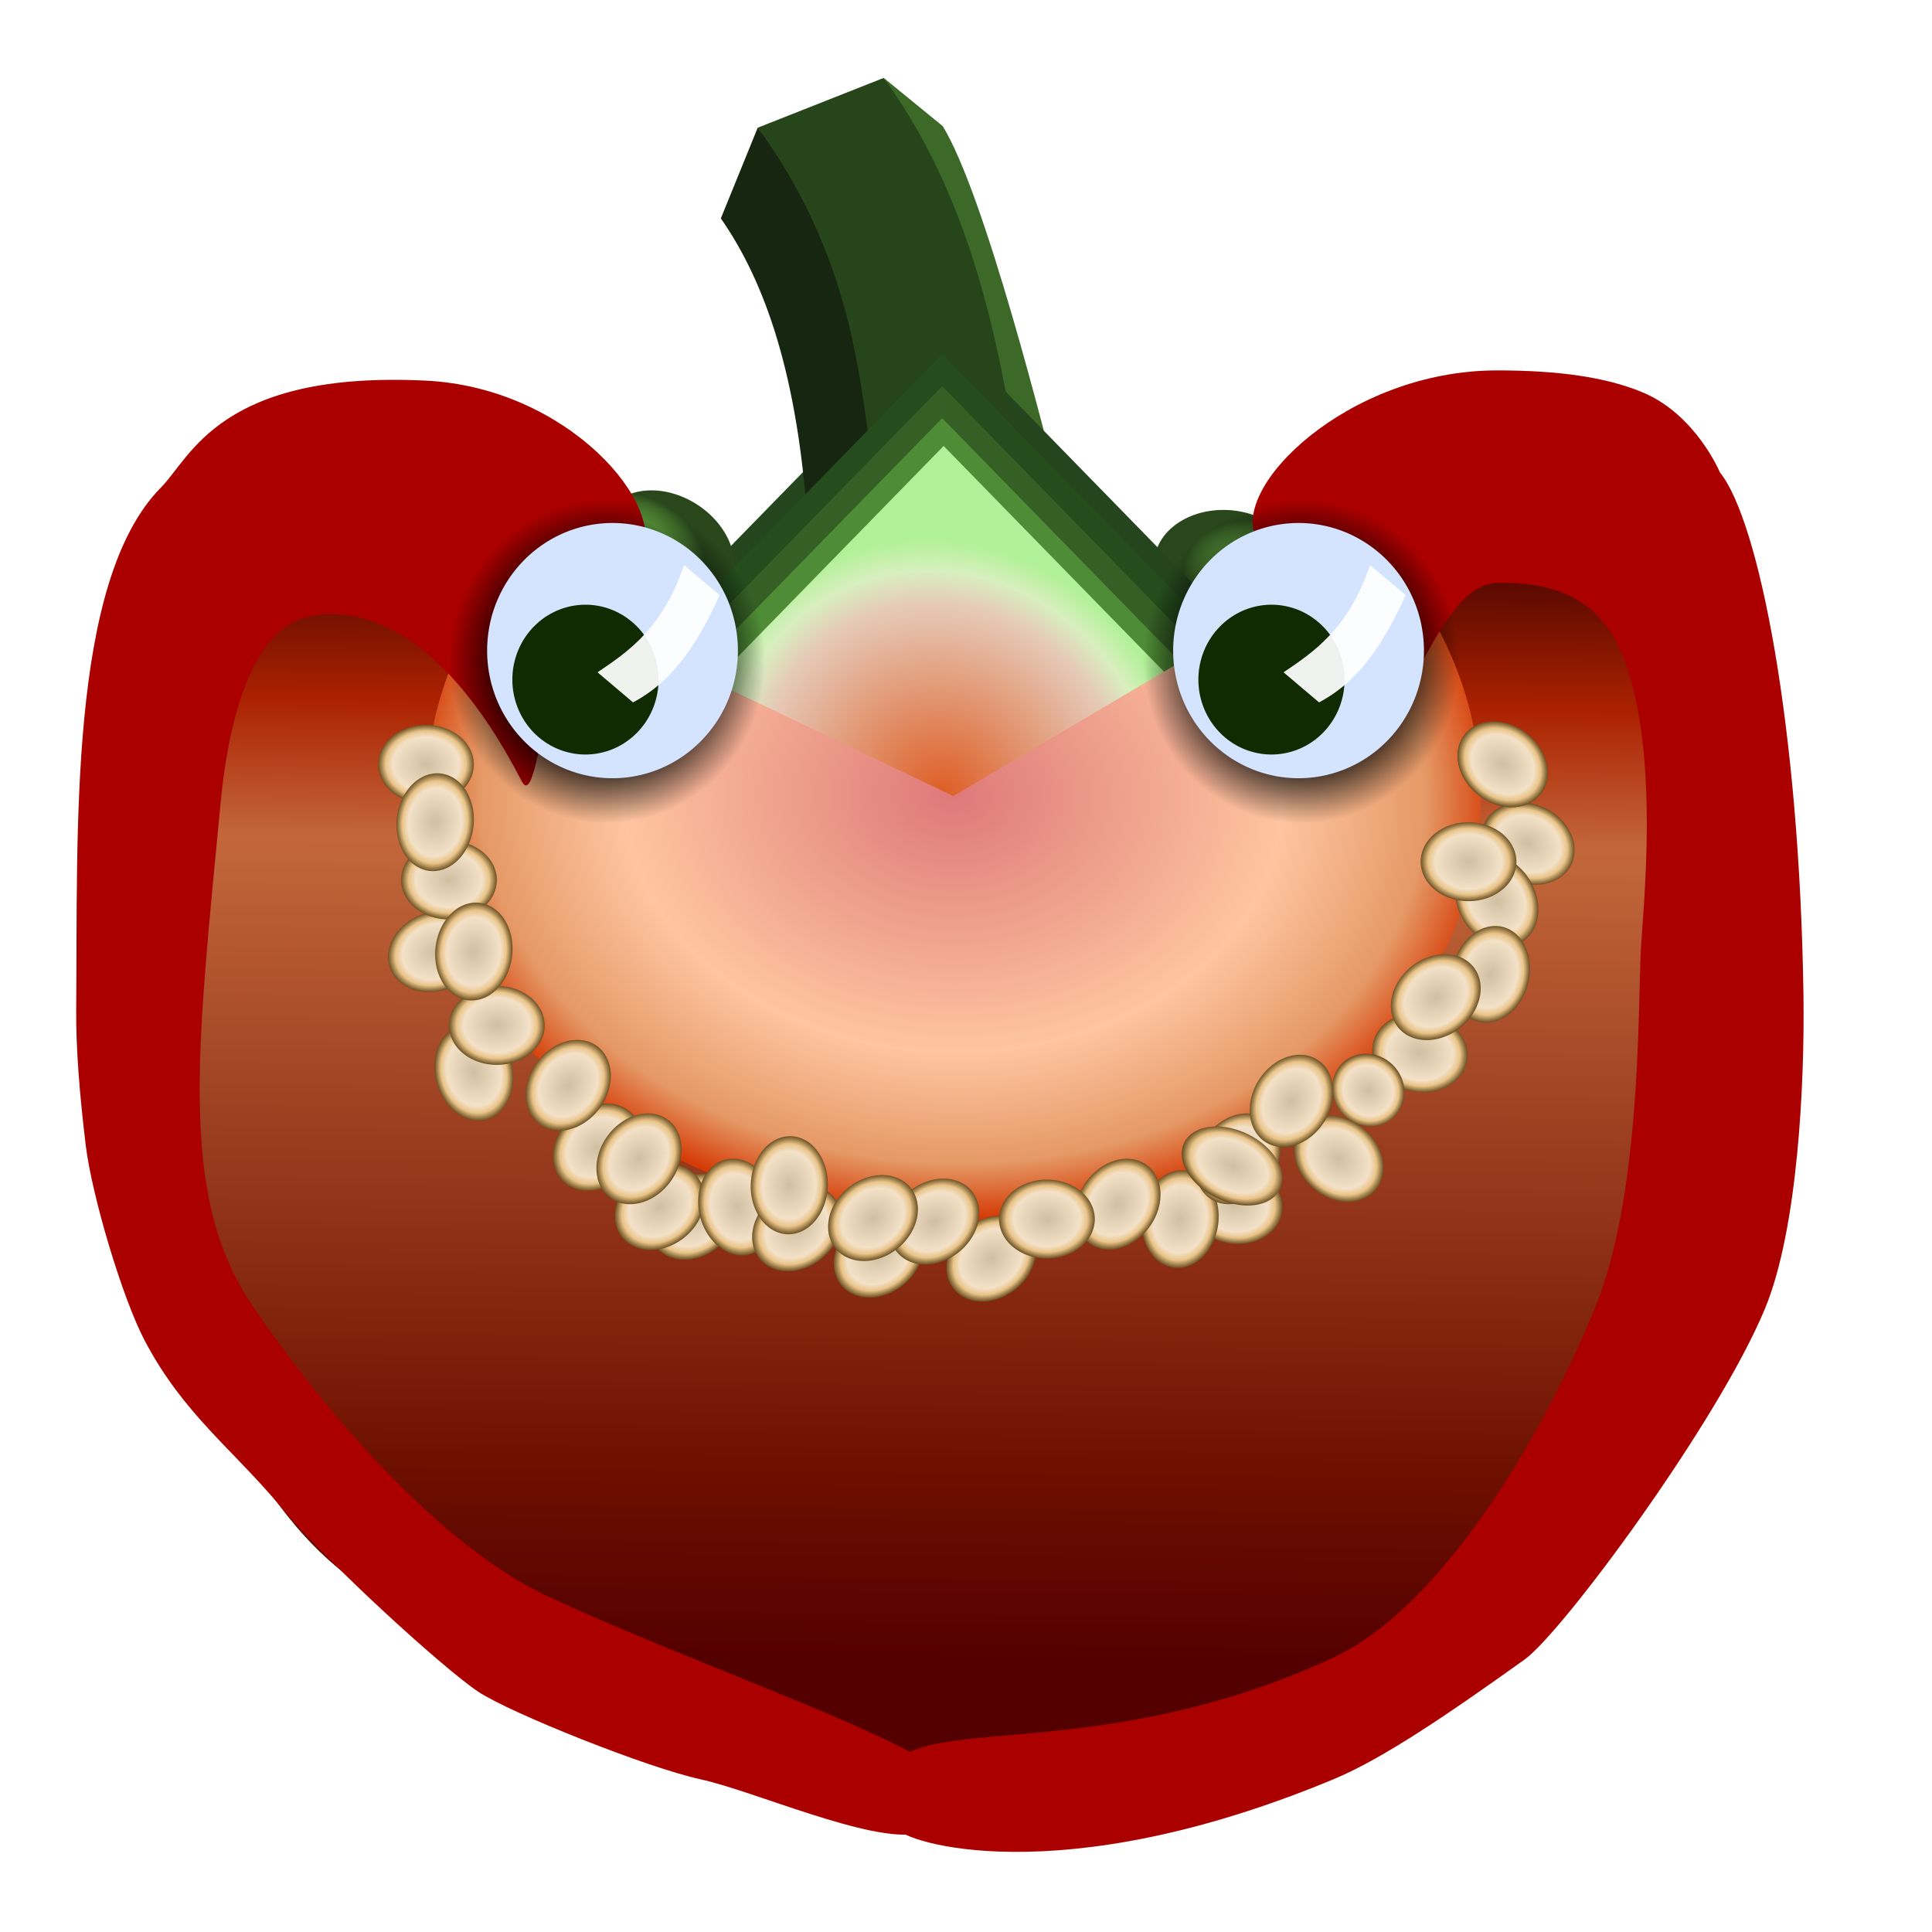 <?xml version="1.0" encoding="UTF-8" standalone="no"?>
<!-- Created with Inkscape (http://www.inkscape.org/) -->

<svg
   width="128"
   height="128"
   viewBox="0 0 33.867 33.867"
   version="1.1"
   id="svg1"
   sodipodi:docname="pebrotic-logo.svg"
   inkscape:version="1.3 (1:1.3+202307231459+0e150ed6c4)"
   inkscape:export-filename="pebrotic-logo-24.png"
   inkscape:export-xdpi="19.533184"
   inkscape:export-ydpi="19.533184"
   xmlns:inkscape="http://www.inkscape.org/namespaces/inkscape"
   xmlns:sodipodi="http://sodipodi.sourceforge.net/DTD/sodipodi-0.dtd"
   xmlns:xlink="http://www.w3.org/1999/xlink"
   xmlns="http://www.w3.org/2000/svg"
   xmlns:svg="http://www.w3.org/2000/svg">
  <sodipodi:namedview
     id="namedview1"
     pagecolor="#505050"
     bordercolor="#eeeeee"
     borderopacity="1"
     inkscape:showpageshadow="0"
     inkscape:pageopacity="0"
     inkscape:pagecheckerboard="0"
     inkscape:deskcolor="#d1d1d1"
     inkscape:document-units="mm"
     inkscape:zoom="5.6658249"
     inkscape:cx="47.565889"
     inkscape:cy="55.684743"
     inkscape:window-width="1920"
     inkscape:window-height="1016"
     inkscape:window-x="1920"
     inkscape:window-y="0"
     inkscape:window-maximized="1"
     inkscape:current-layer="g1"
     showgrid="false" />
  <defs
     id="defs1">
    <linearGradient
       id="linearGradient1"
       inkscape:collect="always">
      <stop
         style="stop-color:#000000;stop-opacity:1;"
         offset="0"
         id="stop1" />
      <stop
         style="stop-color:#000000;stop-opacity:0.859;"
         offset="0.638"
         id="stop3" />
      <stop
         style="stop-color:#000000;stop-opacity:0;"
         offset="1"
         id="stop2" />
    </linearGradient>
    <radialGradient
       inkscape:collect="always"
       xlink:href="#linearGradient30716"
       id="radialGradient31044"
       gradientUnits="userSpaceOnUse"
       gradientTransform="matrix(0.265,0,0,0.348,-101.348,74.281)"
       cx="56.605"
       cy="133.563"
       fx="56.605"
       fy="133.563"
       r="2.919" />
    <linearGradient
       inkscape:collect="always"
       id="linearGradient30716">
      <stop
         style="stop-color:#71bd4b;stop-opacity:1;"
         offset="0"
         id="stop30712" />
      <stop
         style="stop-color:#67ae44;stop-opacity:1;"
         offset="0.582"
         id="stop30720" />
      <stop
         style="stop-color:#29471b;stop-opacity:1;"
         offset="1"
         id="stop30714" />
    </linearGradient>
    <radialGradient
       inkscape:collect="always"
       xlink:href="#linearGradient30716"
       id="radialGradient30718"
       cx="56.139"
       cy="131.419"
       fx="56.139"
       fy="131.419"
       r="2.919"
       gradientTransform="matrix(0.265,0,0,0.348,-39.394,93.572)"
       gradientUnits="userSpaceOnUse" />
    <filter
       inkscape:collect="always"
       style="color-interpolation-filters:sRGB"
       id="filter30592"
       x="-0.025"
       y="-0.024"
       width="1.05"
       height="1.048">
      <feGaussianBlur
         inkscape:collect="always"
         stdDeviation="0.231"
         id="feGaussianBlur30594" />
    </filter>
    <filter
       inkscape:collect="always"
       style="color-interpolation-filters:sRGB"
       id="filter30596"
       x="-0.069"
       y="-0.067"
       width="1.138"
       height="1.134">
      <feGaussianBlur
         inkscape:collect="always"
         stdDeviation="0.642"
         id="feGaussianBlur30598" />
    </filter>
    <filter
       inkscape:collect="always"
       style="color-interpolation-filters:sRGB"
       id="filter30588"
       x="-0.017"
       y="-0.017"
       width="1.034"
       height="1.033">
      <feGaussianBlur
         inkscape:collect="always"
         stdDeviation="0.16"
         id="feGaussianBlur30590" />
    </filter>
    <radialGradient
       inkscape:collect="always"
       xlink:href="#linearGradient28628"
       id="radialGradient28630"
       cx="90.33"
       cy="133.372"
       fx="90.33"
       fy="133.372"
       r="11.174"
       gradientTransform="matrix(0.215,-0.215,0.231,0.231,61.94,83.522)"
       gradientUnits="userSpaceOnUse" />
    <linearGradient
       inkscape:collect="always"
       id="linearGradient28628">
      <stop
         style="stop-color:#de5e26;stop-opacity:1;"
         offset="0"
         id="stop28624" />
      <stop
         style="stop-color:#e6cab8;stop-opacity:1;"
         offset="0.746"
         id="stop30564" />
      <stop
         style="stop-color:#d8efbf;stop-opacity:1;"
         offset="0.877"
         id="stop30580" />
      <stop
         style="stop-color:#b1f197;stop-opacity:1;"
         offset="1"
         id="stop28626" />
    </linearGradient>
    <linearGradient
       inkscape:collect="always"
       xlink:href="#linearGradient28560"
       id="linearGradient28562"
       x1="114.696"
       y1="35.839"
       x2="199.169"
       y2="35.839"
       gradientUnits="userSpaceOnUse"
       gradientTransform="matrix(0.265,0,0,0.265,70.383,86.895)" />
    <linearGradient
       inkscape:collect="always"
       id="linearGradient28560">
      <stop
         style="stop-color:#3a0000;stop-opacity:1;"
         offset="0"
         id="stop28556" />
      <stop
         style="stop-color:#ab2100;stop-opacity:1;"
         offset="0.157"
         id="stop28564" />
      <stop
         style="stop-color:#c3673b;stop-opacity:1;"
         offset="0.28"
         id="stop28568" />
      <stop
         style="stop-color:#6e1000;stop-opacity:1;"
         offset="0.798"
         id="stop28566" />
      <stop
         style="stop-color:#550000;stop-opacity:1;"
         offset="1"
         id="stop28558" />
    </linearGradient>
    <linearGradient
       inkscape:collect="always"
       xlink:href="#linearGradient10"
       id="linearGradient5"
       gradientUnits="userSpaceOnUse"
       x1="162.698"
       y1="16.321"
       x2="162.117"
       y2="75.866"
       gradientTransform="matrix(0.265,0,0,0.265,70.383,86.895)" />
    <linearGradient
       inkscape:collect="always"
       id="linearGradient10">
      <stop
         style="stop-color:#3a0000;stop-opacity:1;"
         offset="0"
         id="stop6" />
      <stop
         style="stop-color:#ab2100;stop-opacity:1;"
         offset="0.157"
         id="stop7" />
      <stop
         style="stop-color:#c3673b;stop-opacity:1;"
         offset="0.28"
         id="stop8" />
      <stop
         style="stop-color:#6e1000;stop-opacity:1;"
         offset="0.833"
         id="stop9" />
      <stop
         style="stop-color:#550000;stop-opacity:1;"
         offset="1"
         id="stop10" />
    </linearGradient>
    <radialGradient
       inkscape:collect="always"
       xlink:href="#linearGradient1614"
       id="radialGradient1616"
       cx="158.218"
       cy="30.473"
       fx="158.218"
       fy="30.473"
       r="28.501"
       gradientTransform="matrix(1.038,0.024,-0.018,0.787,-5.497,2.682)"
       gradientUnits="userSpaceOnUse" />
    <linearGradient
       inkscape:collect="always"
       id="linearGradient1614">
      <stop
         style="stop-color:#de7979;stop-opacity:1;"
         offset="0"
         id="stop1610" />
      <stop
         style="stop-color:#fec5a0;stop-opacity:1;"
         offset="0.603"
         id="stop1620" />
      <stop
         style="stop-color:#e59966;stop-opacity:1;"
         offset="0.865"
         id="stop1622" />
      <stop
         style="stop-color:#d43500;stop-opacity:1;"
         offset="1"
         id="stop1612" />
    </linearGradient>
    <filter
       style="color-interpolation-filters:sRGB"
       inkscape:label="Roughen"
       id="filter1770"
       x="0"
       y="0"
       width="1"
       height="1">
      <feTurbulence
         type="fractalNoise"
         numOctaves="5"
         seed="233"
         baseFrequency="0.386 0.416"
         result="turbulence"
         id="feTurbulence1766" />
      <feDisplacementMap
         in="SourceGraphic"
         in2="turbulence"
         scale="8.247"
         yChannelSelector="G"
         xChannelSelector="R"
         id="feDisplacementMap1768" />
    </filter>
    <radialGradient
       inkscape:collect="always"
       xlink:href="#linearGradient28334"
       id="radialGradient31056"
       gradientUnits="userSpaceOnUse"
       gradientTransform="matrix(1,0,0,0.805,-321.263,12.818)"
       cx="134.631"
       cy="40.769"
       fx="134.631"
       fy="40.769"
       r="2.587" />
    <linearGradient
       inkscape:collect="always"
       id="linearGradient28334">
      <stop
         style="stop-color:#d1bfa2;stop-opacity:1;"
         offset="0"
         id="stop28330" />
      <stop
         style="stop-color:#f3e1c8;stop-opacity:1;"
         offset="0.697"
         id="stop28340" />
      <stop
         style="stop-color:#eac488;stop-opacity:1;"
         offset="0.844"
         id="stop28338" />
      <stop
         style="stop-color:#6c5224;stop-opacity:1;"
         offset="1"
         id="stop28332" />
    </linearGradient>
    <radialGradient
       inkscape:collect="always"
       xlink:href="#linearGradient28334"
       id="radialGradient31054"
       gradientUnits="userSpaceOnUse"
       gradientTransform="matrix(1,0,0,0.805,-269.532,102.389)"
       cx="134.631"
       cy="40.769"
       fx="134.631"
       fy="40.769"
       r="2.587" />
    <radialGradient
       inkscape:collect="always"
       xlink:href="#linearGradient28334"
       id="radialGradient31052"
       gradientUnits="userSpaceOnUse"
       gradientTransform="matrix(1,0,0,0.805,-120.111,158.077)"
       cx="134.631"
       cy="40.769"
       fx="134.631"
       fy="40.769"
       r="2.587" />
    <radialGradient
       inkscape:collect="always"
       xlink:href="#linearGradient28334"
       id="radialGradient28458"
       gradientUnits="userSpaceOnUse"
       gradientTransform="matrix(1,0,0,0.805,-55.013,-147.694)"
       cx="134.631"
       cy="40.769"
       fx="134.631"
       fy="40.769"
       r="2.587" />
    <radialGradient
       inkscape:collect="always"
       xlink:href="#linearGradient28334"
       id="radialGradient28554"
       gradientUnits="userSpaceOnUse"
       gradientTransform="matrix(1,0,0,0.805,-322.687,-47.638)"
       cx="134.631"
       cy="40.769"
       fx="134.631"
       fy="40.769"
       r="2.587" />
    <radialGradient
       inkscape:collect="always"
       xlink:href="#linearGradient28334"
       id="radialGradient28550"
       gradientUnits="userSpaceOnUse"
       gradientTransform="matrix(1,0,0,0.805,-314.059,-57.101)"
       cx="134.631"
       cy="40.769"
       fx="134.631"
       fy="40.769"
       r="2.587" />
    <radialGradient
       inkscape:collect="always"
       xlink:href="#linearGradient28334"
       id="radialGradient28546"
       gradientUnits="userSpaceOnUse"
       gradientTransform="matrix(1,0,0,0.805,-48.111,93.966)"
       cx="134.631"
       cy="40.769"
       fx="134.631"
       fy="40.769"
       r="2.587" />
    <radialGradient
       inkscape:collect="always"
       xlink:href="#linearGradient28334"
       id="radialGradient28542"
       gradientUnits="userSpaceOnUse"
       gradientTransform="matrix(1,0,0,0.805,-41.148,101.417)"
       cx="134.631"
       cy="40.769"
       fx="134.631"
       fy="40.769"
       r="2.587" />
    <radialGradient
       inkscape:collect="always"
       xlink:href="#linearGradient28334"
       id="radialGradient28538"
       gradientUnits="userSpaceOnUse"
       gradientTransform="matrix(1,0,0,0.805,-49.302,92.485)"
       cx="134.631"
       cy="40.769"
       fx="134.631"
       fy="40.769"
       r="2.587" />
    <radialGradient
       inkscape:collect="always"
       xlink:href="#linearGradient28334"
       id="radialGradient28478"
       gradientUnits="userSpaceOnUse"
       gradientTransform="matrix(1,0,0,0.805,38.266,-100.842)"
       cx="134.631"
       cy="40.769"
       fx="134.631"
       fy="40.769"
       r="2.587" />
    <radialGradient
       inkscape:collect="always"
       xlink:href="#linearGradient28334"
       id="radialGradient28490"
       gradientUnits="userSpaceOnUse"
       gradientTransform="matrix(1,0,0,0.805,-23.416,45.164)"
       cx="134.631"
       cy="40.769"
       fx="134.631"
       fy="40.769"
       r="2.587" />
    <radialGradient
       inkscape:collect="always"
       xlink:href="#linearGradient28334"
       id="radialGradient28486"
       gradientUnits="userSpaceOnUse"
       gradientTransform="matrix(1,0,0,0.805,-210.26,-159.294)"
       cx="134.631"
       cy="40.769"
       fx="134.631"
       fy="40.769"
       r="2.587" />
    <radialGradient
       inkscape:collect="always"
       xlink:href="#linearGradient28334"
       id="radialGradient28336"
       cx="134.631"
       cy="40.769"
       fx="134.631"
       fy="40.769"
       r="2.587"
       gradientTransform="matrix(1,0,0,0.805,-3.67,2.073)"
       gradientUnits="userSpaceOnUse" />
    <radialGradient
       inkscape:collect="always"
       xlink:href="#linearGradient28334"
       id="radialGradient28402"
       gradientUnits="userSpaceOnUse"
       gradientTransform="matrix(1,0,0,0.805,-1.083,9.743)"
       cx="134.631"
       cy="40.769"
       fx="134.631"
       fy="40.769"
       r="2.587" />
    <radialGradient
       inkscape:collect="always"
       xlink:href="#linearGradient28334"
       id="radialGradient28406"
       gradientUnits="userSpaceOnUse"
       gradientTransform="matrix(1,0,0,0.805,-4.913,-4.025)"
       cx="134.631"
       cy="40.769"
       fx="134.631"
       fy="40.769"
       r="2.587" />
    <radialGradient
       inkscape:collect="always"
       xlink:href="#linearGradient28334"
       id="radialGradient28410"
       gradientUnits="userSpaceOnUse"
       gradientTransform="matrix(1,0,0,0.805,51.43,1.11)"
       cx="134.631"
       cy="40.769"
       fx="134.631"
       fy="40.769"
       r="2.587" />
    <radialGradient
       inkscape:collect="always"
       xlink:href="#linearGradient28334"
       id="radialGradient28414"
       gradientUnits="userSpaceOnUse"
       gradientTransform="matrix(1,0,0,0.805,-165.469,142.942)"
       cx="134.631"
       cy="40.769"
       fx="134.631"
       fy="40.769"
       r="2.587" />
    <radialGradient
       inkscape:collect="always"
       xlink:href="#linearGradient28334"
       id="radialGradient28418"
       gradientUnits="userSpaceOnUse"
       gradientTransform="matrix(1,0,0,0.805,-156.287,103.304)"
       cx="134.631"
       cy="40.769"
       fx="134.631"
       fy="40.769"
       r="2.587" />
    <radialGradient
       inkscape:collect="always"
       xlink:href="#linearGradient28334"
       id="radialGradient28422"
       gradientUnits="userSpaceOnUse"
       gradientTransform="matrix(1,0,0,0.805,-149.784,100.368)"
       cx="134.631"
       cy="40.769"
       fx="134.631"
       fy="40.769"
       r="2.587" />
    <radialGradient
       inkscape:collect="always"
       xlink:href="#linearGradient28334"
       id="radialGradient28426"
       gradientUnits="userSpaceOnUse"
       gradientTransform="matrix(1,0,0,0.805,-82.394,102.243)"
       cx="134.631"
       cy="40.769"
       fx="134.631"
       fy="40.769"
       r="2.587" />
    <radialGradient
       inkscape:collect="always"
       xlink:href="#linearGradient28334"
       id="radialGradient28430"
       gradientUnits="userSpaceOnUse"
       gradientTransform="matrix(0.772,0,0,0.724,64.353,-108.766)"
       cx="134.631"
       cy="40.769"
       fx="134.631"
       fy="40.769"
       r="2.587" />
    <radialGradient
       inkscape:collect="always"
       xlink:href="#linearGradient28334"
       id="radialGradient28434"
       gradientUnits="userSpaceOnUse"
       gradientTransform="matrix(1,0,0,0.805,-82.95,107.659)"
       cx="134.631"
       cy="40.769"
       fx="134.631"
       fy="40.769"
       r="2.587" />
    <radialGradient
       inkscape:collect="always"
       xlink:href="#linearGradient28334"
       id="radialGradient28438"
       gradientUnits="userSpaceOnUse"
       gradientTransform="matrix(1,0,0,0.805,-68.315,129.143)"
       cx="134.631"
       cy="40.769"
       fx="134.631"
       fy="40.769"
       r="2.587" />
    <radialGradient
       inkscape:collect="always"
       xlink:href="#linearGradient28334"
       id="radialGradient28442"
       gradientUnits="userSpaceOnUse"
       gradientTransform="matrix(1,0,0,0.805,-62.337,132.619)"
       cx="134.631"
       cy="40.769"
       fx="134.631"
       fy="40.769"
       r="2.587" />
    <radialGradient
       inkscape:collect="always"
       xlink:href="#linearGradient28334"
       id="radialGradient28446"
       gradientUnits="userSpaceOnUse"
       gradientTransform="matrix(1,0,0,0.805,-72.551,138.825)"
       cx="134.631"
       cy="40.769"
       fx="134.631"
       fy="40.769"
       r="2.587" />
    <radialGradient
       inkscape:collect="always"
       xlink:href="#linearGradient28334"
       id="radialGradient28530"
       gradientUnits="userSpaceOnUse"
       gradientTransform="matrix(1,0,0,0.805,-36.321,105.133)"
       cx="134.631"
       cy="40.769"
       fx="134.631"
       fy="40.769"
       r="2.587" />
    <radialGradient
       inkscape:collect="always"
       xlink:href="#linearGradient28334"
       id="radialGradient28450"
       gradientUnits="userSpaceOnUse"
       gradientTransform="matrix(1,0,0,0.805,28.646,19.963)"
       cx="134.631"
       cy="40.769"
       fx="134.631"
       fy="40.769"
       r="2.587" />
    <radialGradient
       inkscape:collect="always"
       xlink:href="#linearGradient28334"
       id="radialGradient28454"
       gradientUnits="userSpaceOnUse"
       gradientTransform="matrix(1,0,0,0.805,-44.271,-159.448)"
       cx="134.631"
       cy="40.769"
       fx="134.631"
       fy="40.769"
       r="2.587" />
    <radialGradient
       inkscape:collect="always"
       xlink:href="#linearGradient28334"
       id="radialGradient28534"
       gradientUnits="userSpaceOnUse"
       gradientTransform="matrix(1,0,0,0.805,-43.923,97.719)"
       cx="134.631"
       cy="40.769"
       fx="134.631"
       fy="40.769"
       r="2.587" />
    <radialGradient
       inkscape:collect="always"
       xlink:href="#linearGradient28334"
       id="radialGradient28462"
       gradientUnits="userSpaceOnUse"
       gradientTransform="matrix(1.021,0,0,0.843,22.93,8.811)"
       cx="134.631"
       cy="40.769"
       fx="134.631"
       fy="40.769"
       r="2.587" />
    <radialGradient
       inkscape:collect="always"
       xlink:href="#linearGradient28334"
       id="radialGradient28466"
       gradientUnits="userSpaceOnUse"
       gradientTransform="matrix(1,0,0,0.805,-178.471,118.783)"
       cx="134.631"
       cy="40.769"
       fx="134.631"
       fy="40.769"
       r="2.587" />
    <radialGradient
       inkscape:collect="always"
       xlink:href="#linearGradient28334"
       id="radialGradient28470"
       gradientUnits="userSpaceOnUse"
       gradientTransform="matrix(1,0,0,0.805,-37.683,101.752)"
       cx="134.631"
       cy="40.769"
       fx="134.631"
       fy="40.769"
       r="2.587" />
    <radialGradient
       inkscape:collect="always"
       xlink:href="#linearGradient28334"
       id="radialGradient28474"
       gradientUnits="userSpaceOnUse"
       gradientTransform="matrix(1,0,0,0.805,-8.761,107.914)"
       cx="134.631"
       cy="40.769"
       fx="134.631"
       fy="40.769"
       r="2.587" />
    <radialGradient
       inkscape:collect="always"
       xlink:href="#linearGradient28334"
       id="radialGradient28482"
       gradientUnits="userSpaceOnUse"
       gradientTransform="matrix(1,0,0,0.805,-40.27,99.669)"
       cx="134.631"
       cy="40.769"
       fx="134.631"
       fy="40.769"
       r="2.587" />
    <radialGradient
       inkscape:collect="always"
       xlink:href="#linearGradient28334"
       id="radialGradient10"
       gradientUnits="userSpaceOnUse"
       gradientTransform="matrix(1,0,0,0.805,36.213,-116.192)"
       cx="134.631"
       cy="40.769"
       fx="134.631"
       fy="40.769"
       r="2.587" />
    <radialGradient
       inkscape:collect="always"
       xlink:href="#linearGradient28334"
       id="radialGradient28496"
       gradientUnits="userSpaceOnUse"
       gradientTransform="matrix(1,0,0,0.805,36.213,-116.192)"
       cx="134.631"
       cy="40.769"
       fx="134.631"
       fy="40.769"
       r="2.587" />
    <radialGradient
       inkscape:collect="always"
       xlink:href="#linearGradient1"
       id="radialGradient2"
       cx="107.388"
       cy="92.939"
       fx="107.388"
       fy="92.939"
       r="2.265"
       gradientUnits="userSpaceOnUse"
       gradientTransform="translate(-0.038,0.149)" />
    <radialGradient
       inkscape:collect="always"
       xlink:href="#linearGradient1"
       id="radialGradient3"
       gradientUnits="userSpaceOnUse"
       gradientTransform="translate(9.906,0.149)"
       cx="107.388"
       cy="92.939"
       fx="107.388"
       fy="92.939"
       r="2.265" />
  </defs>
  <g
     inkscape:label="Capa 1"
     inkscape:groupmode="layer"
     id="layer1">
    <g
       id="g1"
       transform="matrix(1.224,0,0,1.254,-120.757,-105.138)">
      <g
         id="g3">
        <ellipse
           style="display:inline;fill:url(#radialGradient31044);fill-opacity:1;stroke:none;stroke-width:1.362;stroke-linecap:round;stroke-linejoin:bevel;stop-color:#000000"
           id="ellipse31042"
           cx="-86.23"
           cy="120.352"
           rx="0.772"
           ry="1.017"
           transform="rotate(-87.33)"
           inkscape:transform-center-x="1.653361" />
        <path
           id="rect30652"
           style="display:inline;fill:#3c6828;fill-opacity:1;stroke-width:1.058;stroke-linecap:round;stroke-linejoin:bevel;stop-color:#000000"
           d="m 111.314,84.931 0.846,0.675 c 0.598,0.959 1.442,4.204 1.8,5.607 h -3.203 c -0.14,-2.12 1.195,-5.39 0.557,-6.283 z"
           sodipodi:nodetypes="ccccc" />
        <rect
           style="display:inline;fill:#24451d;fill-opacity:1;stroke:none;stroke-width:1.058;stroke-linecap:round;stroke-linejoin:bevel;stop-color:#000000"
           id="rect30566"
           width="5.913"
           height="6.098"
           x="10.876"
           y="141.845"
           transform="rotate(-45)" />
        <path
           id="path30850"
           style="display:inline;fill:#27451b;fill-opacity:1;stroke-width:1.058;stroke-linecap:round;stroke-linejoin:bevel;stop-color:#000000"
           d="m 109.51,85.627 1.804,-0.696 c 1.641,2.207 1.759,4.88 2.117,6.283 h -3.203 c -0.14,-2.12 -0.08,-4.694 -0.718,-5.587 z"
           sodipodi:nodetypes="ccccc" />
        <path
           id="path30852"
           style="display:inline;fill:#162610;fill-opacity:1;stroke-width:1.058;stroke-linecap:round;stroke-linejoin:bevel;stop-color:#000000"
           d="m 108.981,86.895 0.529,-1.269 c 1.641,2.207 1.446,4.184 1.804,5.587 h -1.086 c -0.14,-2.12 -0.61,-3.426 -1.247,-4.318 z"
           sodipodi:nodetypes="ccccc" />
        <ellipse
           style="display:inline;fill:url(#radialGradient30718);fill-opacity:1;stroke:none;stroke-width:1.362;stroke-linecap:round;stroke-linejoin:bevel;stop-color:#000000"
           id="path30708"
           cx="-24.276"
           cy="139.643"
           rx="0.772"
           ry="1.017"
           transform="rotate(-59.634)" />
        <rect
           style="display:inline;fill:#244c1d;fill-opacity:1;stroke:none;stroke-width:4;stroke-linecap:round;stroke-linejoin:bevel;filter:url(#filter30592);stop-color:#000000"
           id="rect30582"
           width="22.347"
           height="23.048"
           x="84.259"
           y="116.752"
           transform="matrix(0.187,-0.187,0.187,0.187,70.383,86.895)" />
        <rect
           style="display:inline;fill:#355f24;fill-opacity:1;stroke:none;stroke-width:4;stroke-linecap:round;stroke-linejoin:bevel;filter:url(#filter30596);stop-color:#000000"
           id="rect30584"
           width="22.347"
           height="23.048"
           x="83.064"
           y="117.948"
           transform="matrix(0.187,-0.187,0.187,0.187,70.383,86.895)" />
        <rect
           style="display:inline;mix-blend-mode:normal;fill:#4e8c35;fill-opacity:1;stroke:none;stroke-width:4;stroke-linecap:round;stroke-linejoin:bevel;filter:url(#filter30588);stop-color:#000000"
           id="rect30586"
           width="22.347"
           height="23.048"
           x="83.064"
           y="117.948"
           transform="matrix(0.187,-0.187,0.187,0.187,70.383,87.343)" />
        <path
           id="rect28622"
           style="display:inline;fill:url(#radialGradient28630);stroke-width:1.058;stroke-linecap:round;stroke-linejoin:bevel;stop-color:#000000"
           d="m 107.991,94.257 4.181,-4.181 4.312,4.312 -4.181,4.181 z" />
        <path
           style="display:inline;fill:url(#linearGradient28562);fill-opacity:1;stroke:none;stroke-width:0.265px;stroke-linecap:butt;stroke-linejoin:miter;stroke-opacity:1"
           d="m 101.123,102.135 c 0.262,0.015 0.801,2.437 2.482,3.708 1.624,1.228 4.602,2.802 8.779,2.871 3.145,0.052 8.476,-2.897 9.432,-4.306 1.11,-1.636 1.265,-2.273 1.265,-2.273 -0.458,-1.719 -0.169,-3.278 -0.116,-3.977 0.041,-0.55 -0.003,-5.866 -0.353,-6.766 -1,-2.569 -9.419,4.197 -10.366,4.404 -3.536,0.773 -4.741,-1.879 -4.537,-1.914 l -1.954,-1.947 -1.472,-1.239 c 0,0 -1.793,-0.298 -2.216,0.119 -1.33,1.309 -1.508,4.208 -1.215,7.275 0.113,1.188 0.272,3.833 0.272,4.045"
           id="path1531"
           sodipodi:nodetypes="cssscssscccssc"
           inkscape:label="piel_fondo" />
        <path
           style="display:inline;mix-blend-mode:darken;fill:url(#linearGradient5);fill-opacity:1;stroke:none;stroke-width:0.265px;stroke-linecap:butt;stroke-linejoin:miter;stroke-opacity:1"
           d="m 101.123,102.135 c 0.262,0.015 0.801,2.437 2.482,3.708 1.624,1.228 4.602,2.802 8.779,2.871 3.145,0.052 8.476,-2.897 9.432,-4.306 1.11,-1.636 1.265,-2.273 1.265,-2.273 -0.458,-1.719 -0.169,-3.278 -0.116,-3.977 0.041,-0.55 -0.003,-5.866 -0.353,-6.766 -1,-2.569 -9.419,4.197 -10.366,4.404 -3.536,0.773 -4.741,-1.879 -4.537,-1.914 l -1.954,-1.947 -1.472,-1.239 c 0,0 -1.793,-0.298 -2.216,0.119 -1.33,1.309 -1.508,4.208 -1.215,7.275 0.113,1.188 0.272,3.833 0.272,4.045"
           id="path5"
           sodipodi:nodetypes="cssscssscccssc"
           inkscape:label="piel_fondo_sombra_vertical" />
        <path
           style="display:inline;fill:url(#radialGradient1616);fill-opacity:1;stroke:none;stroke-width:4;stroke-linecap:round;stroke-linejoin:bevel;filter:url(#filter1770);stop-color:#000000"
           id="path1585"
           sodipodi:type="arc"
           sodipodi:cx="158.21823"
           sodipodi:cy="30.472887"
           sodipodi:rx="28.500616"
           sodipodi:ry="22.443701"
           sodipodi:start="5.6513463"
           sodipodi:end="3.6756158"
           sodipodi:arc-type="slice"
           d="m 181.217,17.217 a 28.501,22.444 0 0 1 -3.223,29.418 28.501,22.444 0 0 1 -37.451,1.444 28.501,22.444 0 0 1 -6.856,-29.03 l 24.532,11.424 z"
           inkscape:label="base_semillas"
           transform="matrix(0.265,0,0,0.265,70.383,86.895)" />
        <path
           style="display:inline;fill:#aa0000;stroke:none;stroke-width:0.265px;stroke-linecap:butt;stroke-linejoin:miter;stroke-opacity:1"
           d="m 108.689,108.715 c 0.748,0.155 2.448,0.896 3.109,0.756 2.591,-0.549 -2.099,-1.866 -5.277,-3.306 -1.886,-0.854 -3.76,-3.338 -4.3,-4.151 -1,-1.508 -0.738,-3.522 -0.402,-6.967 0.054,-0.549 0.268,-2.32 1.201,-2.569 0.623,-0.167 1.886,-0.034 3.108,2.282 0.191,0.361 0.274,-1.001 0.478,-1.036 l 1.229,-2.101 c 0.404,-0.69 -1.023,-2.361 -3.08,-2.46 -2.945,-0.141 -3.367,1.077 -3.791,1.493 -1.33,1.309 -1.191,4.816 -1.215,7.275 -0.006,0.564 0.051,1.235 0.138,1.931 0.088,0.697 0.522,2.126 0.844,2.722 0.552,1.023 1.258,1.514 1.938,2.311 0.701,0.822 2.37,2.294 2.84,2.597 0.47,0.302 2.434,1.067 3.181,1.222 z"
           id="path2778"
           sodipodi:nodetypes="zsssssscssssssszz"
           inkscape:label="piel_derecha" />
        <circle
           style="fill:url(#radialGradient2);stroke-width:0.214;stroke-linecap:round;stroke-linejoin:round"
           id="path1"
           cx="107.35"
           cy="93.088"
           r="2.265" />
        <g
           id="g1529"
           transform="matrix(0.287,0,0,0.287,60.493,85.648)"
           style="display:inline;mix-blend-mode:normal"
           inkscape:label="ojo_derecho">
          <path
             style="fill:#d5e5ff;fill-opacity:0.995;stroke:none;stroke-width:4;stroke-linecap:round;stroke-linejoin:bevel;stop-color:#000000"
             id="path1523"
             sodipodi:type="arc"
             sodipodi:cx="163.54295"
             sodipodi:cy="25.396856"
             sodipodi:rx="6.2573233"
             sodipodi:ry="6.216126"
             sodipodi:start="0"
             sodipodi:end="6.2741969"
             sodipodi:open="true"
             sodipodi:arc-type="arc"
             d="m 169.8,25.397 a 6.257,6.216 0 0 1 -6.243,6.216 6.257,6.216 0 0 1 -6.271,-6.188 6.257,6.216 0 0 1 6.215,-6.244 6.257,6.216 0 0 1 6.299,6.16" />
          <path
             style="fill:#112b00;fill-opacity:0.995;stroke:none;stroke-width:4.501;stroke-linecap:round;stroke-linejoin:bevel;stop-color:#000000"
             id="path1525"
             sodipodi:type="arc"
             sodipodi:cx="162.19302"
             sodipodi:cy="26.810341"
             sodipodi:rx="3.6474144"
             sodipodi:ry="3.6474144"
             sodipodi:start="0"
             sodipodi:end="6.2741969"
             sodipodi:open="true"
             sodipodi:arc-type="arc"
             d="m 165.84,26.81 a 3.647,3.647 0 0 1 -3.639,3.647 3.647,3.647 0 0 1 -3.656,-3.631 3.647,3.647 0 0 1 3.623,-3.664 3.647,3.647 0 0 1 3.672,3.615" />
          <path
             id="path1527"
             style="fill:#ffffff;fill-opacity:0.936;stroke-width:4.881;stroke-linecap:round;stroke-linejoin:bevel;stop-color:#000000"
             d="m 167.114,21.231 1.771,1.464 c -1.014,2.185 -2.237,4.153 -4.319,5.223 l -1.771,-1.464 c 1.628,-1.069 3.246,-2.178 4.319,-5.223 z"
             sodipodi:nodetypes="ccccc" />
        </g>
        <path
           style="display:inline;fill:#aa0000;stroke:none;stroke-width:0.271px;stroke-linecap:butt;stroke-linejoin:miter;stroke-opacity:1"
           d="m 121.498,102.135 c 0.644,-1.548 0.617,-3.977 0.657,-4.971 0.023,-0.553 0.31,-2.912 -0.299,-4.248 -0.28,-0.612 -0.822,-0.947 -1.756,-0.924 -0.847,0.02 -1.204,1.926 -1.865,1.926 -0.991,0 -1.575,-2.542 -1.575,-2.542 -0.409,-0.698 1.285,-2.356 3.44,-2.356 0.865,0 1.558,0.092 2.085,0.308 0.761,0.312 1.104,1.117 1.104,1.117 0.561,0.678 1.143,3.568 1.197,7.319 0.017,1.215 -0.078,3.255 -0.551,4.371 -0.669,1.579 -2.902,4.529 -3.445,4.907 -1.073,0.749 -2.019,1.382 -2.734,1.672 -3.962,1.608 -6.174,0.869 -6.247,0.691 -0.851,-2.076 2.155,-0.534 6.247,-2.393 1.502,-0.682 2.959,-2.996 3.741,-4.878 z"
           id="path28492"
           sodipodi:nodetypes="assssssssssssssa"
           inkscape:label="piel_izquierda" />
        <circle
           style="fill:url(#radialGradient3);stroke-width:0.214;stroke-linecap:round;stroke-linejoin:round"
           id="circle3"
           cx="117.294"
           cy="93.088"
           r="2.265" />
        <g
           id="g28526"
           style="display:inline;mix-blend-mode:normal"
           inkscape:label="semillas"
           transform="matrix(0.265,0,0,0.265,70.383,86.895)">
          <path
             style="fill:url(#radialGradient31056);fill-opacity:1;stroke:none;stroke-width:4;stroke-linecap:round;stroke-linejoin:bevel;stop-color:#000000"
             id="path31046"
             sodipodi:type="arc"
             sodipodi:cx="-186.63185"
             sodipodi:cy="45.642509"
             sodipodi:rx="2.587045"
             sodipodi:ry="2.0829248"
             sodipodi:start="0"
             sodipodi:end="6.2712406"
             sodipodi:open="true"
             sodipodi:arc-type="arc"
             d="m -184.045,45.643 a 2.587,2.083 0 0 1 -2.579,2.083 2.587,2.083 0 0 1 -2.595,-2.07 2.587,2.083 0 0 1 2.564,-2.095 2.587,2.083 0 0 1 2.61,2.058"
             transform="rotate(-156.374)" />
          <path
             style="fill:url(#radialGradient31054);fill-opacity:1;stroke:none;stroke-width:4;stroke-linecap:round;stroke-linejoin:bevel;stop-color:#000000"
             id="path31048"
             sodipodi:type="arc"
             sodipodi:cx="-134.90088"
             sodipodi:cy="135.21405"
             sodipodi:rx="2.587045"
             sodipodi:ry="2.0829248"
             sodipodi:start="0"
             sodipodi:end="6.2712406"
             sodipodi:open="true"
             sodipodi:arc-type="arc"
             d="m -132.314,135.214 a 2.587,2.083 0 0 1 -2.579,2.083 2.587,2.083 0 0 1 -2.595,-2.07 2.587,2.083 0 0 1 2.564,-2.095 2.587,2.083 0 0 1 2.61,2.058"
             transform="rotate(-124.078)" />
          <path
             style="fill:url(#radialGradient31052);fill-opacity:1;stroke:none;stroke-width:4;stroke-linecap:round;stroke-linejoin:bevel;stop-color:#000000"
             id="path31050"
             sodipodi:type="arc"
             sodipodi:cx="14.520306"
             sodipodi:cy="190.90164"
             sodipodi:rx="2.587045"
             sodipodi:ry="2.0829248"
             sodipodi:start="0"
             sodipodi:end="6.2712406"
             sodipodi:open="true"
             sodipodi:arc-type="arc"
             d="m 17.107,190.902 a 2.587,2.083 0 0 1 -2.579,2.083 2.587,2.083 0 0 1 -2.595,-2.07 2.587,2.083 0 0 1 2.564,-2.095 2.587,2.083 0 0 1 2.61,2.058"
             transform="rotate(-73.629)" />
          <path
             style="fill:url(#radialGradient28458);fill-opacity:1;stroke:none;stroke-width:4;stroke-linecap:round;stroke-linejoin:bevel;stop-color:#000000"
             id="path28456"
             sodipodi:type="arc"
             sodipodi:cx="79.618118"
             sodipodi:cy="-114.86902"
             sodipodi:rx="2.587045"
             sodipodi:ry="2.0829248"
             sodipodi:start="0"
             sodipodi:end="6.2712406"
             sodipodi:open="true"
             sodipodi:arc-type="arc"
             d="m 82.205,-114.869 a 2.587,2.083 0 0 1 -2.579,2.083 2.587,2.083 0 0 1 -2.595,-2.07 2.587,2.083 0 0 1 2.564,-2.095 2.587,2.083 0 0 1 2.61,2.058"
             transform="rotate(74.076)" />
          <path
             style="fill:url(#radialGradient28554);fill-opacity:1;stroke:none;stroke-width:4;stroke-linecap:round;stroke-linejoin:bevel;stop-color:#000000"
             id="path28552"
             sodipodi:type="arc"
             sodipodi:cx="-188.05554"
             sodipodi:cy="-14.812783"
             sodipodi:rx="2.587045"
             sodipodi:ry="2.0829248"
             sodipodi:start="0"
             sodipodi:end="6.2712406"
             sodipodi:open="true"
             sodipodi:arc-type="arc"
             d="m -185.469,-14.813 a 2.587,2.083 0 0 1 -2.579,2.083 2.587,2.083 0 0 1 -2.595,-2.07 2.587,2.083 0 0 1 2.564,-2.095 2.587,2.083 0 0 1 2.61,2.058"
             transform="rotate(-171.014)" />
          <path
             style="fill:url(#radialGradient28550);fill-opacity:1;stroke:none;stroke-width:4;stroke-linecap:round;stroke-linejoin:bevel;stop-color:#000000"
             id="path28548"
             sodipodi:type="arc"
             sodipodi:cx="-179.42781"
             sodipodi:cy="-24.276468"
             sodipodi:rx="2.587045"
             sodipodi:ry="2.0829248"
             sodipodi:start="0"
             sodipodi:end="6.2712406"
             sodipodi:open="true"
             sodipodi:arc-type="arc"
             d="m -176.841,-24.276 a 2.587,2.083 0 0 1 -2.579,2.083 2.587,2.083 0 0 1 -2.595,-2.07 2.587,2.083 0 0 1 2.564,-2.095 2.587,2.083 0 0 1 2.61,2.058"
             transform="rotate(-171.014)" />
          <path
             style="fill:url(#radialGradient28546);fill-opacity:1;stroke:none;stroke-width:4;stroke-linecap:round;stroke-linejoin:bevel;stop-color:#000000"
             id="path28544"
             sodipodi:type="arc"
             sodipodi:cx="86.519547"
             sodipodi:cy="126.79142"
             sodipodi:rx="2.587045"
             sodipodi:ry="2.0829248"
             sodipodi:start="0"
             sodipodi:end="6.2712406"
             sodipodi:open="true"
             sodipodi:arc-type="arc"
             d="m 89.107,126.791 a 2.587,2.083 0 0 1 -2.579,2.083 2.587,2.083 0 0 1 -2.595,-2.07 2.587,2.083 0 0 1 2.564,-2.095 2.587,2.083 0 0 1 2.61,2.058"
             transform="rotate(-35.626)" />
          <path
             style="fill:url(#radialGradient28542);fill-opacity:1;stroke:none;stroke-width:4;stroke-linecap:round;stroke-linejoin:bevel;stop-color:#000000"
             id="path28540"
             sodipodi:type="arc"
             sodipodi:cx="93.482864"
             sodipodi:cy="134.24205"
             sodipodi:rx="2.587045"
             sodipodi:ry="2.0829248"
             sodipodi:start="0"
             sodipodi:end="6.2712406"
             sodipodi:open="true"
             sodipodi:arc-type="arc"
             d="m 96.07,134.242 a 2.587,2.083 0 0 1 -2.579,2.083 2.587,2.083 0 0 1 -2.595,-2.07 2.587,2.083 0 0 1 2.564,-2.095 2.587,2.083 0 0 1 2.61,2.058"
             transform="rotate(-35.626)" />
          <path
             style="fill:url(#radialGradient28538);fill-opacity:1;stroke:none;stroke-width:4;stroke-linecap:round;stroke-linejoin:bevel;stop-color:#000000"
             id="path28536"
             sodipodi:type="arc"
             sodipodi:cx="85.328484"
             sodipodi:cy="125.30951"
             sodipodi:rx="2.587045"
             sodipodi:ry="2.0829248"
             sodipodi:start="0"
             sodipodi:end="6.2712406"
             sodipodi:open="true"
             sodipodi:arc-type="arc"
             d="m 87.916,125.31 a 2.587,2.083 0 0 1 -2.579,2.083 2.587,2.083 0 0 1 -2.595,-2.07 2.587,2.083 0 0 1 2.564,-2.095 2.587,2.083 0 0 1 2.61,2.058"
             transform="rotate(-35.626)" />
          <path
             style="fill:url(#radialGradient28478);fill-opacity:1;stroke:none;stroke-width:4;stroke-linecap:round;stroke-linejoin:bevel;stop-color:#000000"
             id="path28476"
             sodipodi:type="arc"
             sodipodi:cx="172.89655"
             sodipodi:cy="-68.016693"
             sodipodi:rx="2.587045"
             sodipodi:ry="2.0829248"
             sodipodi:start="0"
             sodipodi:end="6.2712406"
             sodipodi:open="true"
             sodipodi:arc-type="arc"
             d="m 175.484,-68.017 a 2.587,2.083 0 0 1 -2.579,2.083 2.587,2.083 0 0 1 -2.595,-2.07 2.587,2.083 0 0 1 2.564,-2.095 2.587,2.083 0 0 1 2.61,2.058"
             transform="rotate(36.96)" />
          <path
             style="fill:url(#radialGradient28490);fill-opacity:1;stroke:none;stroke-width:4;stroke-linecap:round;stroke-linejoin:bevel;stop-color:#000000"
             id="path28488"
             sodipodi:type="arc"
             sodipodi:cx="111.21498"
             sodipodi:cy="77.988853"
             sodipodi:rx="2.587045"
             sodipodi:ry="2.0829248"
             sodipodi:start="0"
             sodipodi:end="6.2712406"
             sodipodi:open="true"
             sodipodi:arc-type="arc"
             d="m 113.802,77.989 a 2.587,2.083 0 0 1 -2.579,2.083 2.587,2.083 0 0 1 -2.595,-2.07 2.587,2.083 0 0 1 2.564,-2.095 2.587,2.083 0 0 1 2.61,2.058"
             transform="rotate(-18.498)" />
          <path
             style="fill:url(#radialGradient28486);fill-opacity:1;stroke:none;stroke-width:4;stroke-linecap:round;stroke-linejoin:bevel;stop-color:#000000"
             id="path28484"
             sodipodi:type="arc"
             sodipodi:cx="-75.628723"
             sodipodi:cy="-126.46939"
             sodipodi:rx="2.587045"
             sodipodi:ry="2.0829248"
             sodipodi:start="0"
             sodipodi:end="6.2712406"
             sodipodi:open="true"
             sodipodi:arc-type="arc"
             d="m -73.042,-126.469 a 2.587,2.083 0 0 1 -2.579,2.083 2.587,2.083 0 0 1 -2.595,-2.07 2.587,2.083 0 0 1 2.564,-2.095 2.587,2.083 0 0 1 2.61,2.058"
             transform="rotate(140.298)" />
          <path
             style="fill:url(#radialGradient28336);fill-opacity:1;stroke:none;stroke-width:4;stroke-linecap:round;stroke-linejoin:bevel;stop-color:#000000"
             id="path1772"
             sodipodi:type="arc"
             sodipodi:cx="130.96109"
             sodipodi:cy="34.897518"
             sodipodi:rx="2.587045"
             sodipodi:ry="2.0829248"
             sodipodi:start="0"
             sodipodi:end="6.2712406"
             sodipodi:open="true"
             sodipodi:arc-type="arc"
             d="m 133.548,34.898 a 2.587,2.083 0 0 1 -2.579,2.083 2.587,2.083 0 0 1 -2.595,-2.07 2.587,2.083 0 0 1 2.564,-2.095 2.587,2.083 0 0 1 2.61,2.058" />
          <path
             style="fill:url(#radialGradient28402);fill-opacity:1;stroke:none;stroke-width:4;stroke-linecap:round;stroke-linejoin:bevel;stop-color:#000000"
             id="path28400"
             sodipodi:type="arc"
             sodipodi:cx="133.54814"
             sodipodi:cy="42.568298"
             sodipodi:rx="2.587045"
             sodipodi:ry="2.0829248"
             sodipodi:start="0"
             sodipodi:end="6.2712406"
             sodipodi:open="true"
             sodipodi:arc-type="arc"
             d="m 136.135,42.568 a 2.587,2.083 0 0 1 -2.579,2.083 2.587,2.083 0 0 1 -2.595,-2.07 2.587,2.083 0 0 1 2.564,-2.095 2.587,2.083 0 0 1 2.61,2.058" />
          <path
             style="fill:url(#radialGradient28406);fill-opacity:1;stroke:none;stroke-width:4;stroke-linecap:round;stroke-linejoin:bevel;stop-color:#000000"
             id="path28404"
             sodipodi:type="arc"
             sodipodi:cx="129.71762"
             sodipodi:cy="28.799999"
             sodipodi:rx="2.587045"
             sodipodi:ry="2.0829248"
             sodipodi:start="0"
             sodipodi:end="6.2712406"
             sodipodi:open="true"
             sodipodi:arc-type="arc"
             d="m 132.305,28.8 a 2.587,2.083 0 0 1 -2.579,2.083 2.587,2.083 0 0 1 -2.595,-2.07 2.587,2.083 0 0 1 2.564,-2.095 2.587,2.083 0 0 1 2.61,2.058" />
          <path
             style="fill:url(#radialGradient28410);fill-opacity:1;stroke:none;stroke-width:4;stroke-linecap:round;stroke-linejoin:bevel;stop-color:#000000"
             id="path28408"
             sodipodi:type="arc"
             sodipodi:cx="186.06143"
             sodipodi:cy="33.934425"
             sodipodi:rx="2.587045"
             sodipodi:ry="2.0829248"
             sodipodi:start="0"
             sodipodi:end="6.2712406"
             sodipodi:open="true"
             sodipodi:arc-type="arc"
             d="m 188.648,33.934 a 2.587,2.083 0 0 1 -2.579,2.083 2.587,2.083 0 0 1 -2.595,-2.07 2.587,2.083 0 0 1 2.564,-2.095 2.587,2.083 0 0 1 2.61,2.058" />
          <path
             style="fill:url(#radialGradient28414);fill-opacity:1;stroke:none;stroke-width:4;stroke-linecap:round;stroke-linejoin:bevel;stop-color:#000000"
             id="path28412"
             sodipodi:type="arc"
             sodipodi:cx="-30.838497"
             sodipodi:cy="175.76657"
             sodipodi:rx="2.587045"
             sodipodi:ry="2.0829248"
             sodipodi:start="0"
             sodipodi:end="6.2712406"
             sodipodi:open="true"
             sodipodi:arc-type="arc"
             d="m -28.251,175.767 a 2.587,2.083 0 0 1 -2.579,2.083 2.587,2.083 0 0 1 -2.595,-2.07 2.587,2.083 0 0 1 2.564,-2.095 2.587,2.083 0 0 1 2.61,2.058"
             transform="rotate(-82.745)" />
          <path
             style="fill:url(#radialGradient28418);fill-opacity:1;stroke:none;stroke-width:4;stroke-linecap:round;stroke-linejoin:bevel;stop-color:#000000"
             id="path28416"
             sodipodi:type="arc"
             sodipodi:cx="-21.656286"
             sodipodi:cy="136.12936"
             sodipodi:rx="2.587045"
             sodipodi:ry="2.0829248"
             sodipodi:start="0"
             sodipodi:end="6.2712406"
             sodipodi:open="true"
             sodipodi:arc-type="arc"
             d="m -19.069,136.129 a 2.587,2.083 0 0 1 -2.579,2.083 2.587,2.083 0 0 1 -2.595,-2.07 2.587,2.083 0 0 1 2.564,-2.095 2.587,2.083 0 0 1 2.61,2.058"
             transform="rotate(-82.745)" />
          <path
             style="fill:url(#radialGradient28422);fill-opacity:1;stroke:none;stroke-width:4;stroke-linecap:round;stroke-linejoin:bevel;stop-color:#000000"
             id="path28420"
             sodipodi:type="arc"
             sodipodi:cx="-15.15262"
             sodipodi:cy="133.19263"
             sodipodi:rx="2.587045"
             sodipodi:ry="2.0829248"
             sodipodi:start="0"
             sodipodi:end="6.2712406"
             sodipodi:open="true"
             sodipodi:arc-type="arc"
             d="m -12.566,133.193 a 2.587,2.083 0 0 1 -2.579,2.083 2.587,2.083 0 0 1 -2.595,-2.07 2.587,2.083 0 0 1 2.564,-2.095 2.587,2.083 0 0 1 2.61,2.058"
             transform="rotate(-82.745)" />
          <path
             style="fill:url(#radialGradient28426);fill-opacity:1;stroke:none;stroke-width:4;stroke-linecap:round;stroke-linejoin:bevel;stop-color:#000000"
             id="path28424"
             sodipodi:type="arc"
             sodipodi:cx="52.236526"
             sodipodi:cy="135.06812"
             sodipodi:rx="2.587045"
             sodipodi:ry="2.0829248"
             sodipodi:start="0"
             sodipodi:end="6.2712406"
             sodipodi:open="true"
             sodipodi:arc-type="arc"
             d="m 54.824,135.068 a 2.587,2.083 0 0 1 -2.579,2.083 2.587,2.083 0 0 1 -2.595,-2.07 2.587,2.083 0 0 1 2.564,-2.095 2.587,2.083 0 0 1 2.61,2.058"
             transform="rotate(-50.449)" />
          <path
             style="fill:url(#radialGradient28430);fill-opacity:1;stroke:none;stroke-width:3.331;stroke-linecap:round;stroke-linejoin:bevel;stop-color:#000000"
             id="path28428"
             sodipodi:type="arc"
             sodipodi:cx="168.28081"
             sodipodi:cy="-79.268318"
             sodipodi:rx="1.9970527"
             sodipodi:ry="1.8717892"
             sodipodi:start="0"
             sodipodi:end="6.2712406"
             sodipodi:open="true"
             sodipodi:arc-type="arc"
             d="m 170.278,-79.268 a 1.997,1.872 0 0 1 -1.991,1.872 1.997,1.872 0 0 1 -2.003,-1.861 1.997,1.872 0 0 1 1.979,-1.883 1.997,1.872 0 0 1 2.015,1.849"
             transform="matrix(0.772,0.635,-0.64,0.768,0,0)" />
          <path
             style="fill:url(#radialGradient28434);fill-opacity:1;stroke:none;stroke-width:4;stroke-linecap:round;stroke-linejoin:bevel;stop-color:#000000"
             id="path28432"
             sodipodi:type="arc"
             sodipodi:cx="51.680458"
             sodipodi:cy="140.48387"
             sodipodi:rx="2.587045"
             sodipodi:ry="2.0829248"
             sodipodi:start="0"
             sodipodi:end="6.2712406"
             sodipodi:open="true"
             sodipodi:arc-type="arc"
             d="m 54.268,140.484 a 2.587,2.083 0 0 1 -2.579,2.083 2.587,2.083 0 0 1 -2.595,-2.07 2.587,2.083 0 0 1 2.564,-2.095 2.587,2.083 0 0 1 2.61,2.058"
             transform="rotate(-50.449)" />
          <path
             style="fill:url(#radialGradient28438);fill-opacity:1;stroke:none;stroke-width:4;stroke-linecap:round;stroke-linejoin:bevel;stop-color:#000000"
             id="path28436"
             sodipodi:type="arc"
             sodipodi:cx="66.315674"
             sodipodi:cy="161.96739"
             sodipodi:rx="2.587045"
             sodipodi:ry="2.0829248"
             sodipodi:start="0"
             sodipodi:end="6.2712406"
             sodipodi:open="true"
             sodipodi:arc-type="arc"
             d="m 68.903,161.967 a 2.587,2.083 0 0 1 -2.579,2.083 2.587,2.083 0 0 1 -2.595,-2.07 2.587,2.083 0 0 1 2.564,-2.095 2.587,2.083 0 0 1 2.61,2.058"
             transform="rotate(-50.449)" />
          <path
             style="fill:url(#radialGradient28442);fill-opacity:1;stroke:none;stroke-width:4;stroke-linecap:round;stroke-linejoin:bevel;stop-color:#000000"
             id="path28440"
             sodipodi:type="arc"
             sodipodi:cx="72.293465"
             sodipodi:cy="165.44392"
             sodipodi:rx="2.587045"
             sodipodi:ry="2.0829248"
             sodipodi:start="0"
             sodipodi:end="6.2712406"
             sodipodi:open="true"
             sodipodi:arc-type="arc"
             d="m 74.881,165.444 a 2.587,2.083 0 0 1 -2.579,2.083 2.587,2.083 0 0 1 -2.595,-2.07 2.587,2.083 0 0 1 2.564,-2.095 2.587,2.083 0 0 1 2.61,2.058"
             transform="rotate(-50.449)"
             inkscape:transform-center-x="5.7935186"
             inkscape:transform-center-y="-1.2421351" />
          <path
             style="fill:url(#radialGradient28446);fill-opacity:1;stroke:none;stroke-width:4;stroke-linecap:round;stroke-linejoin:bevel;stop-color:#000000"
             id="path28444"
             sodipodi:type="arc"
             sodipodi:cx="62.080067"
             sodipodi:cy="171.64961"
             sodipodi:rx="2.587045"
             sodipodi:ry="2.0829248"
             sodipodi:start="0"
             sodipodi:end="6.2712406"
             sodipodi:open="true"
             sodipodi:arc-type="arc"
             d="m 64.667,171.65 a 2.587,2.083 0 0 1 -2.579,2.083 2.587,2.083 0 0 1 -2.595,-2.07 2.587,2.083 0 0 1 2.564,-2.095 2.587,2.083 0 0 1 2.61,2.058"
             transform="rotate(-55.34)"
             inkscape:transform-center-x="5.8783376"
             inkscape:transform-center-y="-0.74365341" />
          <path
             style="fill:url(#radialGradient28530);fill-opacity:1;stroke:none;stroke-width:4;stroke-linecap:round;stroke-linejoin:bevel;stop-color:#000000"
             id="path28528"
             sodipodi:type="arc"
             sodipodi:cx="98.310066"
             sodipodi:cy="137.95801"
             sodipodi:rx="2.587045"
             sodipodi:ry="2.0829248"
             sodipodi:start="0"
             sodipodi:end="6.2712406"
             sodipodi:open="true"
             sodipodi:arc-type="arc"
             d="m 100.897,137.958 a 2.587,2.083 0 0 1 -2.579,2.083 2.587,2.083 0 0 1 -2.595,-2.07 2.587,2.083 0 0 1 2.564,-2.095 2.587,2.083 0 0 1 2.61,2.058"
             transform="rotate(-35.626)" />
          <path
             style="fill:url(#radialGradient28450);fill-opacity:1;stroke:none;stroke-width:4;stroke-linecap:round;stroke-linejoin:bevel;stop-color:#000000"
             id="path28448"
             sodipodi:type="arc"
             sodipodi:cx="163.27692"
             sodipodi:cy="52.788235"
             sodipodi:rx="2.587045"
             sodipodi:ry="2.0829248"
             sodipodi:start="0"
             sodipodi:end="6.2712406"
             sodipodi:open="true"
             sodipodi:arc-type="arc"
             d="m 165.864,52.788 a 2.587,2.083 0 0 1 -2.579,2.083 2.587,2.083 0 0 1 -2.595,-2.07 2.587,2.083 0 0 1 2.564,-2.095 2.587,2.083 0 0 1 2.61,2.058" />
          <path
             style="fill:url(#radialGradient28454);fill-opacity:1;stroke:none;stroke-width:4;stroke-linecap:round;stroke-linejoin:bevel;stop-color:#000000"
             id="path28452"
             sodipodi:type="arc"
             sodipodi:cx="90.360306"
             sodipodi:cy="-126.62286"
             sodipodi:rx="2.587045"
             sodipodi:ry="2.0829248"
             sodipodi:start="0"
             sodipodi:end="6.2712406"
             sodipodi:open="true"
             sodipodi:arc-type="arc"
             d="m 92.947,-126.623 a 2.587,2.083 0 0 1 -2.579,2.083 2.587,2.083 0 0 1 -2.595,-2.07 2.587,2.083 0 0 1 2.564,-2.095 2.587,2.083 0 0 1 2.61,2.058"
             transform="rotate(74.076)" />
          <path
             style="fill:url(#radialGradient28534);fill-opacity:1;stroke:none;stroke-width:4;stroke-linecap:round;stroke-linejoin:bevel;stop-color:#000000"
             id="path28532"
             sodipodi:type="arc"
             sodipodi:cx="90.707603"
             sodipodi:cy="130.54419"
             sodipodi:rx="2.587045"
             sodipodi:ry="2.0829248"
             sodipodi:start="0"
             sodipodi:end="6.2712406"
             sodipodi:open="true"
             sodipodi:arc-type="arc"
             d="m 93.295,130.544 a 2.587,2.083 0 0 1 -2.579,2.083 2.587,2.083 0 0 1 -2.595,-2.07 2.587,2.083 0 0 1 2.564,-2.095 2.587,2.083 0 0 1 2.61,2.058"
             transform="rotate(-35.626)" />
          <path
             style="fill:url(#radialGradient28462);fill-opacity:1;stroke:none;stroke-width:4;stroke-linecap:round;stroke-linejoin:bevel;stop-color:#000000"
             id="path28460"
             sodipodi:type="arc"
             sodipodi:cx="160.35326"
             sodipodi:cy="43.196514"
             sodipodi:rx="2.6407092"
             sodipodi:ry="2.1819456"
             sodipodi:start="0"
             sodipodi:end="6.2712406"
             sodipodi:open="true"
             sodipodi:arc-type="arc"
             d="m 162.994,43.197 a 2.641,2.182 0 0 1 -2.633,2.182 2.641,2.182 0 0 1 -2.649,-2.169 2.641,2.182 0 0 1 2.617,-2.195 2.641,2.182 0 0 1 2.664,2.156"
             transform="matrix(0.999,0.055,0.303,0.953,0,0)" />
          <path
             style="fill:url(#radialGradient28466);fill-opacity:1;stroke:none;stroke-width:4;stroke-linecap:round;stroke-linejoin:bevel;stop-color:#000000"
             id="path28464"
             sodipodi:type="arc"
             sodipodi:cx="-43.840477"
             sodipodi:cy="151.60751"
             sodipodi:rx="2.587045"
             sodipodi:ry="2.0829248"
             sodipodi:start="0"
             sodipodi:end="6.2712406"
             sodipodi:open="true"
             sodipodi:arc-type="arc"
             d="m -41.253,151.608 a 2.587,2.083 0 0 1 -2.579,2.083 2.587,2.083 0 0 1 -2.595,-2.07 2.587,2.083 0 0 1 2.564,-2.095 2.587,2.083 0 0 1 2.61,2.058"
             transform="rotate(-87.274)" />
          <path
             style="fill:url(#radialGradient28470);fill-opacity:1;stroke:none;stroke-width:4;stroke-linecap:round;stroke-linejoin:bevel;stop-color:#000000"
             id="path28468"
             sodipodi:type="arc"
             sodipodi:cx="96.947884"
             sodipodi:cy="134.57718"
             sodipodi:rx="2.587045"
             sodipodi:ry="2.0829248"
             sodipodi:start="0"
             sodipodi:end="6.2712406"
             sodipodi:open="true"
             sodipodi:arc-type="arc"
             d="m 99.535,134.577 a 2.587,2.083 0 0 1 -2.579,2.083 2.587,2.083 0 0 1 -2.595,-2.07 2.587,2.083 0 0 1 2.564,-2.095 2.587,2.083 0 0 1 2.61,2.058"
             transform="rotate(-35.626)" />
          <path
             style="fill:url(#radialGradient28474);fill-opacity:1;stroke:none;stroke-width:4;stroke-linecap:round;stroke-linejoin:bevel;stop-color:#000000"
             id="path28472"
             sodipodi:type="arc"
             sodipodi:cx="125.86987"
             sodipodi:cy="140.73865"
             sodipodi:rx="2.587045"
             sodipodi:ry="2.0829248"
             sodipodi:start="0"
             sodipodi:end="6.2712406"
             sodipodi:open="true"
             sodipodi:arc-type="arc"
             d="m 128.457,140.739 a 2.587,2.083 0 0 1 -2.579,2.083 2.587,2.083 0 0 1 -2.595,-2.07 2.587,2.083 0 0 1 2.564,-2.095 2.587,2.083 0 0 1 2.61,2.058"
             transform="rotate(-35.626)" />
          <path
             style="fill:url(#radialGradient28482);fill-opacity:1;stroke:none;stroke-width:4;stroke-linecap:round;stroke-linejoin:bevel;stop-color:#000000"
             id="path28480"
             sodipodi:type="arc"
             sodipodi:cx="94.36084"
             sodipodi:cy="132.49425"
             sodipodi:rx="2.587045"
             sodipodi:ry="2.0829248"
             sodipodi:start="0"
             sodipodi:end="6.2712406"
             sodipodi:open="true"
             sodipodi:arc-type="arc"
             d="m 96.948,132.494 a 2.587,2.083 0 0 1 -2.579,2.083 2.587,2.083 0 0 1 -2.595,-2.07 2.587,2.083 0 0 1 2.564,-2.095 2.587,2.083 0 0 1 2.61,2.058"
             transform="rotate(-35.626)" />
          <path
             style="fill:url(#radialGradient10);fill-opacity:1;stroke:none;stroke-width:4;stroke-linecap:round;stroke-linejoin:bevel;stop-color:#000000"
             id="path28494"
             sodipodi:type="arc"
             sodipodi:cx="170.84406"
             sodipodi:cy="-83.367607"
             sodipodi:rx="2.587045"
             sodipodi:ry="2.0829248"
             sodipodi:start="0"
             sodipodi:end="6.2712406"
             sodipodi:open="true"
             sodipodi:arc-type="arc"
             d="m 173.431,-83.368 a 2.587,2.083 0 0 1 -2.579,2.083 2.587,2.083 0 0 1 -2.595,-2.07 2.587,2.083 0 0 1 2.564,-2.095 2.587,2.083 0 0 1 2.61,2.058"
             transform="rotate(34.725)" />
          <path
             style="fill:url(#radialGradient28496);fill-opacity:1;stroke:none;stroke-width:4;stroke-linecap:round;stroke-linejoin:bevel;stop-color:#000000"
             id="path28498"
             sodipodi:type="arc"
             sodipodi:cx="170.84406"
             sodipodi:cy="-83.367607"
             sodipodi:rx="2.587045"
             sodipodi:ry="2.0829248"
             sodipodi:start="0"
             sodipodi:end="6.2712406"
             sodipodi:open="true"
             sodipodi:arc-type="arc"
             d="m 173.431,-83.368 a 2.587,2.083 0 0 1 -2.579,2.083 2.587,2.083 0 0 1 -2.595,-2.07 2.587,2.083 0 0 1 2.564,-2.095 2.587,2.083 0 0 1 2.61,2.058"
             transform="rotate(34.725)"
             inkscape:transform-center-x="5.2429725"
             inkscape:transform-center-y="-14.66917" />
        </g>
        <g
           id="g1521"
           transform="matrix(0.287,0,0,0.287,70.318,85.648)"
           inkscape:label="ojo_izquierdo"
           style="display:inline;mix-blend-mode:normal">
          <path
             style="fill:#d5e5ff;fill-opacity:0.995;stroke:none;stroke-width:4;stroke-linecap:round;stroke-linejoin:bevel;stop-color:#000000"
             id="path437"
             sodipodi:type="arc"
             sodipodi:cx="163.54295"
             sodipodi:cy="25.396856"
             sodipodi:rx="6.2573233"
             sodipodi:ry="6.216126"
             sodipodi:start="0"
             sodipodi:end="6.2741969"
             sodipodi:open="true"
             sodipodi:arc-type="arc"
             d="m 169.8,25.397 a 6.257,6.216 0 0 1 -6.243,6.216 6.257,6.216 0 0 1 -6.271,-6.188 6.257,6.216 0 0 1 6.215,-6.244 6.257,6.216 0 0 1 6.299,6.16" />
          <path
             style="fill:#112b00;fill-opacity:0.995;stroke:none;stroke-width:4.501;stroke-linecap:round;stroke-linejoin:bevel;stop-color:#000000"
             id="path803"
             sodipodi:type="arc"
             sodipodi:cx="162.19302"
             sodipodi:cy="26.810341"
             sodipodi:rx="3.6474144"
             sodipodi:ry="3.6474144"
             sodipodi:start="0"
             sodipodi:end="6.2741969"
             sodipodi:open="true"
             sodipodi:arc-type="arc"
             d="m 165.84,26.81 a 3.647,3.647 0 0 1 -3.639,3.647 3.647,3.647 0 0 1 -3.656,-3.631 3.647,3.647 0 0 1 3.623,-3.664 3.647,3.647 0 0 1 3.672,3.615" />
          <path
             id="rect909"
             style="fill:#ffffff;fill-opacity:0.936;stroke-width:4.881;stroke-linecap:round;stroke-linejoin:bevel;stop-color:#000000"
             d="m 167.114,21.231 1.771,1.464 c -1.014,2.185 -2.237,4.153 -4.319,5.223 l -1.771,-1.464 c 1.628,-1.069 3.246,-2.178 4.319,-5.223 z"
             sodipodi:nodetypes="ccccc" />
        </g>
      </g>
    </g>
  </g>
</svg>
